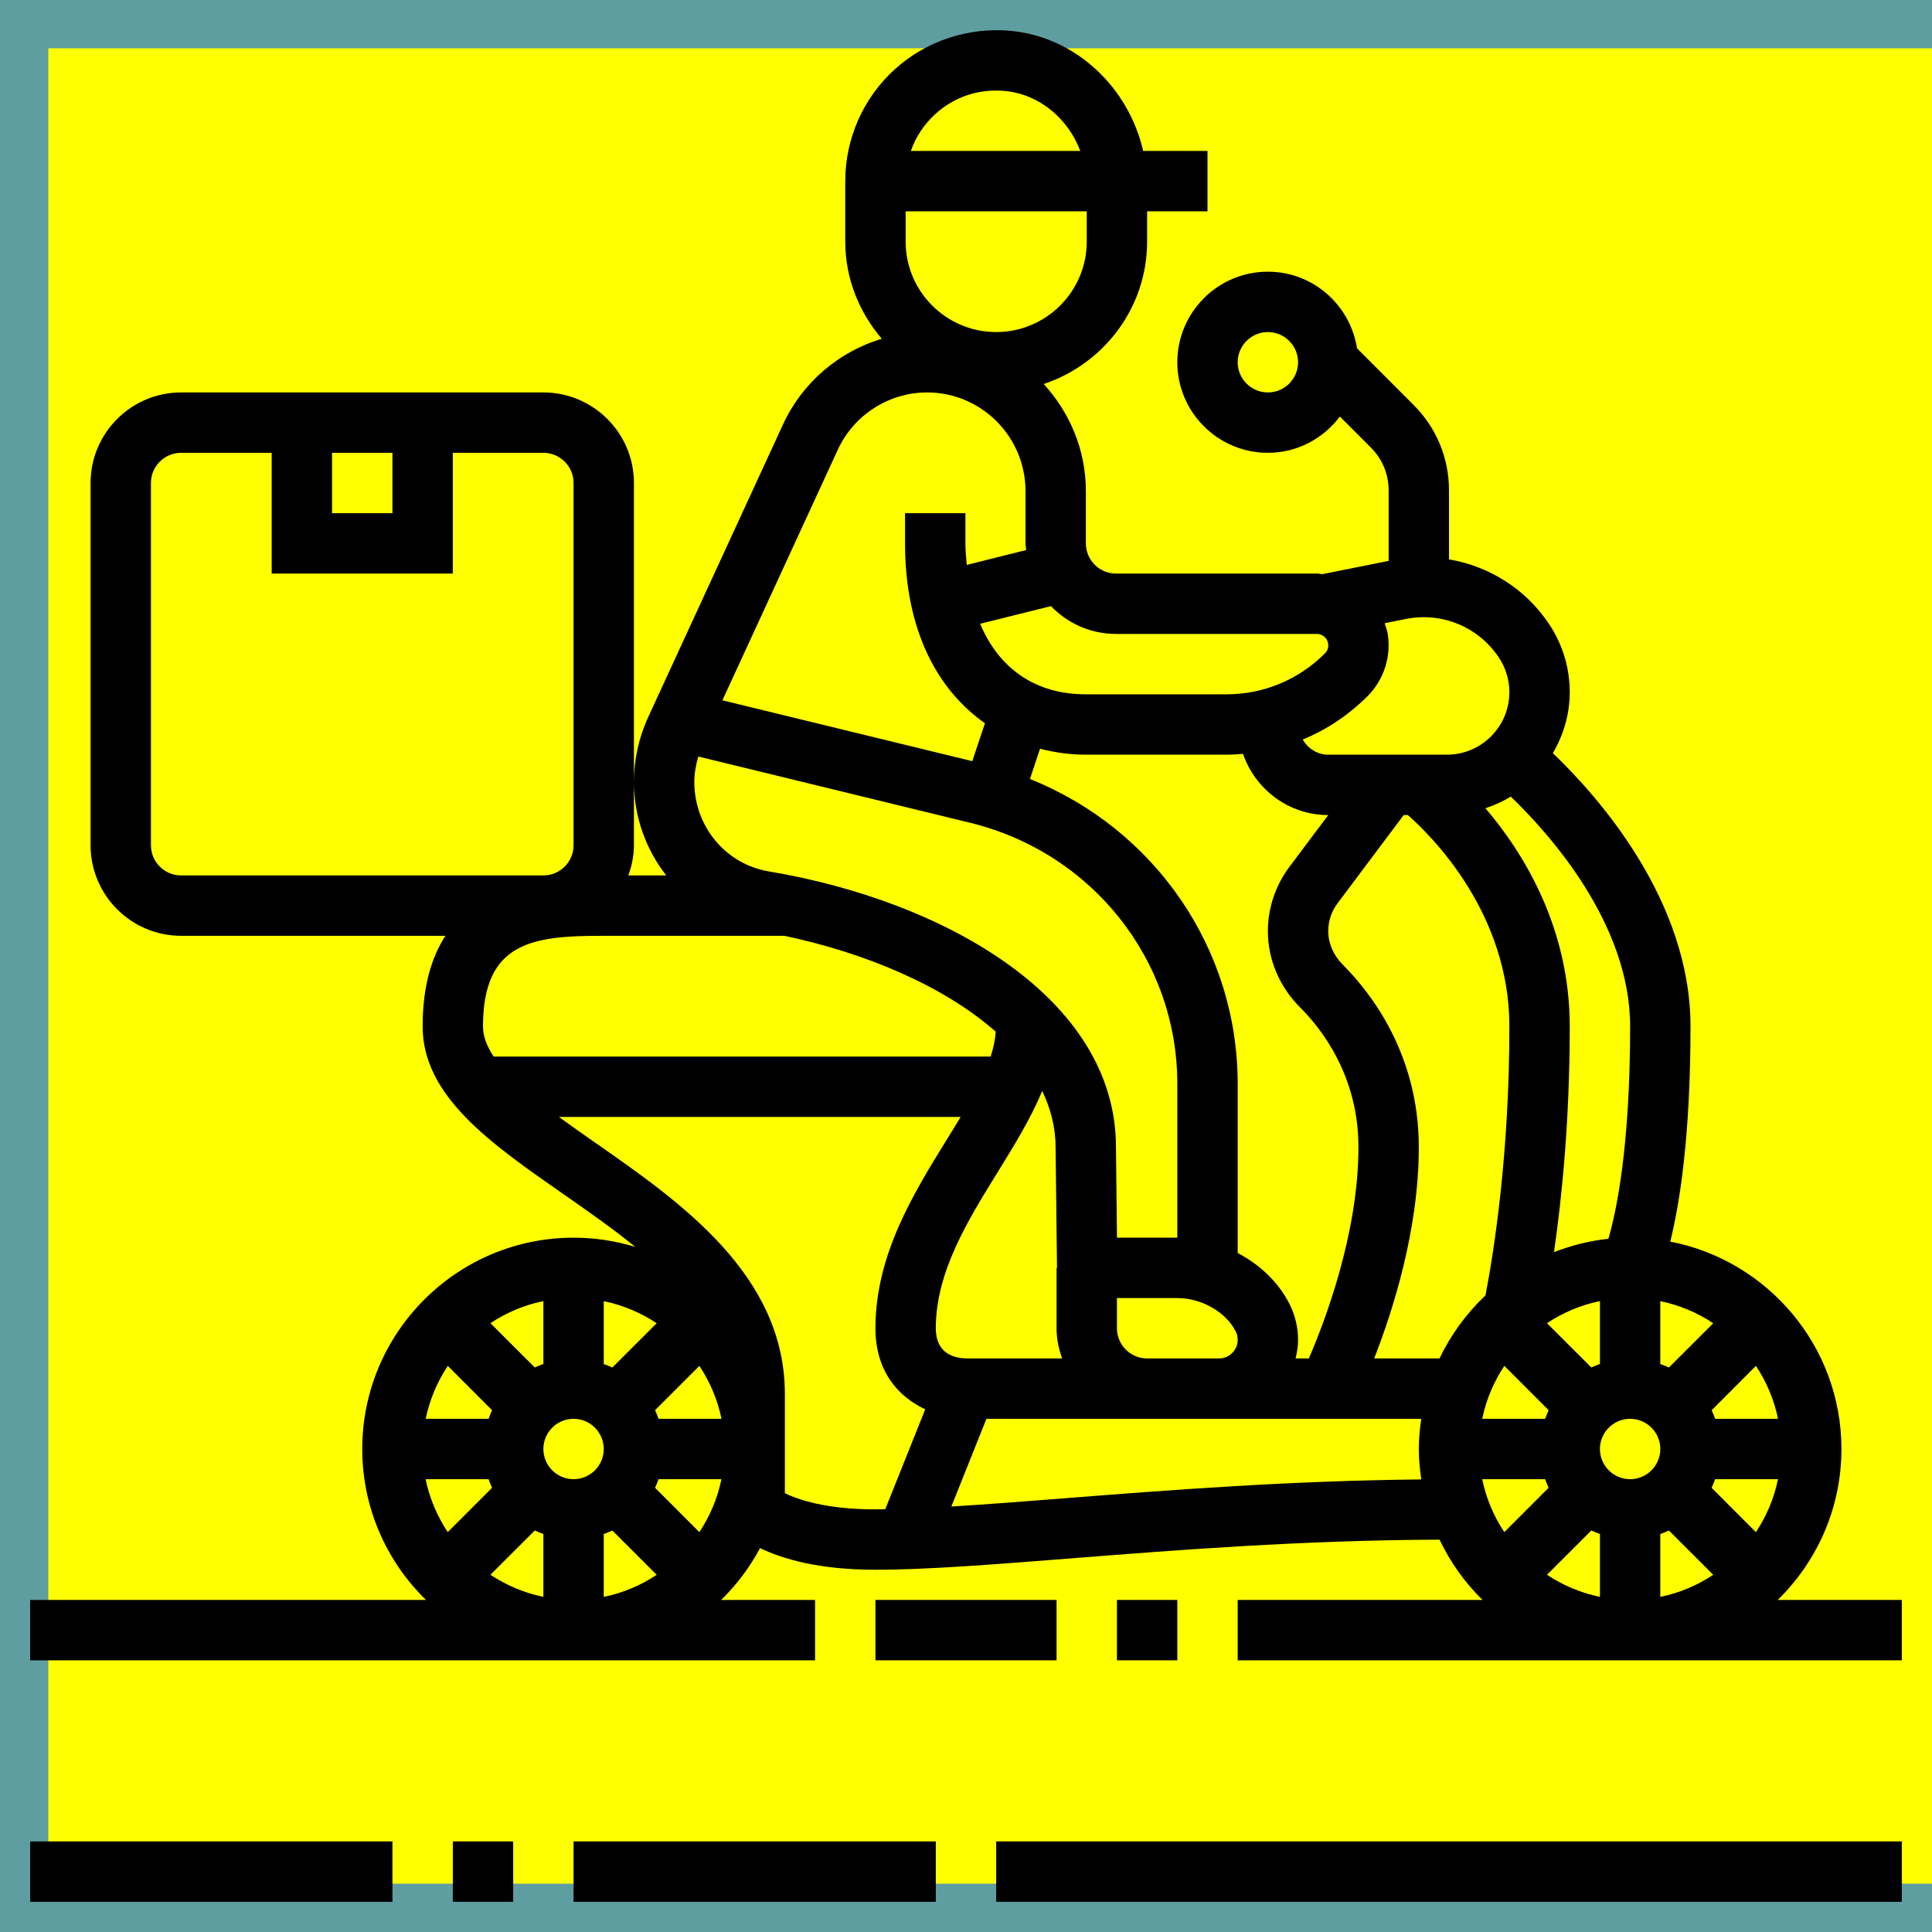 <svg width="40" height="40" viewBox="0 0 40 40" fill="none" xmlns="http://www.w3.org/2000/svg">
 <rect x="0" y="0" width="40" height="40" fill="#333333" stroke="none"/>
 <rect width="80"  height="40"
      style="fill: yellow; stroke: cadetblue; stroke-width: 2;"/>
        <path d="M36.806 33.125C37.619 32.33 38.125 31.224 38.125 30C38.125 27.872 36.597 26.096 34.581 25.706C34.775 24.925 35 23.532 35 21.25C35 18.641 33.092 16.495 32.151 15.594C32.367 15.22 32.5 14.793 32.5 14.331C32.5 13.828 32.352 13.34 32.072 12.92C31.584 12.189 30.83 11.722 30 11.581V10.152C30 9.484 29.74 8.857 29.267 8.384L28.096 7.212C27.956 6.316 27.186 5.625 26.25 5.625C25.216 5.625 24.375 6.466 24.375 7.5C24.375 8.534 25.216 9.375 26.25 9.375C26.861 9.375 27.398 9.078 27.741 8.624L28.384 9.268C28.62 9.504 28.75 9.818 28.75 10.152V11.613L27.378 11.887V11.888C27.34 11.885 27.304 11.875 27.266 11.875H23.104C22.761 11.875 22.482 11.594 22.482 11.25V10.168C22.482 9.312 22.146 8.537 21.609 7.951C22.848 7.536 23.75 6.378 23.75 5V4.375H25V3.125H23.668C23.366 1.804 22.271 0.767 20.929 0.639C20.055 0.557 19.172 0.846 18.523 1.437C17.872 2.027 17.5 2.871 17.5 3.75V5C17.5 5.771 17.791 6.468 18.256 7.014C17.366 7.281 16.611 7.919 16.211 8.788L13.418 14.852C13.226 15.269 13.125 15.73 13.125 16.188C13.125 16.918 13.376 17.589 13.794 18.125H13.009C13.08 17.929 13.125 17.72 13.125 17.5V16.188V10C13.125 8.966 12.284 8.125 11.25 8.125H3.75C2.716 8.125 1.875 8.966 1.875 10V17.5C1.875 18.534 2.716 19.375 3.75 19.375H9.221C8.934 19.822 8.75 20.424 8.75 21.25C8.75 22.691 10.152 23.668 11.636 24.703C12.154 25.064 12.678 25.429 13.153 25.816C12.748 25.692 12.319 25.625 11.875 25.625C9.463 25.625 7.5 27.587 7.5 30C7.5 31.224 8.006 32.33 8.819 33.125H0.625V34.375H16.875V33.125H14.931C15.251 32.812 15.523 32.451 15.736 32.052C16.189 32.27 16.938 32.5 18.125 32.5C19.185 32.5 20.562 32.391 22.157 32.266C24.308 32.096 26.973 31.886 29.804 31.877C30.027 32.344 30.328 32.767 30.694 33.125H25.625V34.375H39.375V33.125H36.806ZM26.25 8.125C25.905 8.125 25.625 7.844 25.625 7.5C25.625 7.156 25.905 6.875 26.25 6.875C26.595 6.875 26.875 7.156 26.875 7.5C26.875 7.844 26.595 8.125 26.25 8.125ZM20.008 28.125C19.719 28.117 19.375 28.003 19.375 27.5C19.375 26.338 20.031 25.277 20.666 24.252C21.014 23.689 21.348 23.142 21.578 22.587C21.753 22.953 21.855 23.343 21.855 23.757L21.884 26.25H21.875V27.5C21.875 27.72 21.92 27.929 21.99 28.125H20.008ZM10.221 21.875C10.082 21.666 10 21.457 10 21.25C10 19.509 11.019 19.375 12.458 19.375H16.239C17.884 19.72 19.534 20.402 20.616 21.361C20.604 21.527 20.568 21.698 20.51 21.875H10.221ZM14.457 15.663L20.091 17.036C22.614 17.656 24.375 19.877 24.375 22.438V25.625H23.126L23.105 23.75C23.105 20.636 19.498 18.64 15.924 18.043C15.026 17.894 14.375 17.113 14.375 16.188C14.375 16.011 14.409 15.835 14.457 15.663ZM23.125 27.5V26.875H24.375C24.876 26.875 25.384 27.165 25.584 27.566C25.611 27.619 25.625 27.679 25.625 27.739C25.625 27.952 25.453 28.125 25.241 28.125H23.75C23.405 28.125 23.125 27.844 23.125 27.5ZM26.703 27.008C26.476 26.553 26.089 26.185 25.625 25.942V22.438C25.625 19.629 23.898 17.159 21.324 16.128L21.533 15.501C21.843 15.582 22.161 15.625 22.48 15.625H25.391C25.507 15.625 25.621 15.617 25.735 15.608C25.989 16.343 26.68 16.875 27.5 16.875L26.691 17.954C26.407 18.333 26.25 18.803 26.25 19.277C26.25 19.866 26.488 20.427 26.918 20.858C27.369 21.308 28.125 22.282 28.125 23.75C28.125 25.55 27.419 27.383 27.098 28.125H26.824C26.854 28.001 26.875 27.872 26.875 27.739C26.875 27.486 26.815 27.233 26.703 27.008ZM27.801 19.973C27.608 19.779 27.5 19.532 27.5 19.277C27.5 19.072 27.567 18.868 27.691 18.704L29.062 16.875H29.148C29.646 17.313 31.25 18.905 31.25 21.25C31.25 23.894 30.93 25.912 30.755 26.82C30.362 27.191 30.039 27.633 29.803 28.125H28.451C28.839 27.133 29.375 25.457 29.375 23.75C29.375 21.832 28.389 20.561 27.801 19.973ZM30.688 29.375C30.769 28.977 30.928 28.607 31.146 28.279L32.063 29.197C32.036 29.255 32.012 29.314 31.991 29.375H30.688ZM33.75 30.625C33.405 30.625 33.125 30.344 33.125 30C33.125 29.656 33.405 29.375 33.75 29.375C34.095 29.375 34.375 29.656 34.375 30C34.375 30.344 34.095 30.625 33.75 30.625ZM34.375 31.76C34.436 31.738 34.496 31.715 34.553 31.688L35.471 32.605C35.143 32.822 34.773 32.981 34.375 33.062V31.76ZM36.354 31.721L35.437 30.803C35.464 30.745 35.488 30.686 35.509 30.625H36.811C36.731 31.023 36.572 31.393 36.354 31.721ZM35.51 29.375C35.488 29.314 35.465 29.254 35.438 29.197L36.355 28.279C36.572 28.607 36.731 28.977 36.812 29.375H35.51ZM34.553 28.313C34.495 28.286 34.436 28.262 34.375 28.241V26.939C34.773 27.02 35.143 27.179 35.471 27.396L34.553 28.313ZM33.125 28.24C33.064 28.262 33.004 28.285 32.947 28.312L32.029 27.395C32.357 27.177 32.727 27.019 33.125 26.938V28.24ZM31.99 30.625C32.012 30.686 32.035 30.746 32.062 30.803L31.145 31.721C30.927 31.393 30.769 31.023 30.688 30.625H31.99ZM32.947 31.687C33.005 31.714 33.064 31.738 33.125 31.759V33.061C32.727 32.98 32.357 32.821 32.029 32.604L32.947 31.687ZM33.75 21.25C33.75 23.755 33.463 25.091 33.3 25.648C32.906 25.689 32.53 25.786 32.174 25.924C32.336 24.804 32.5 23.198 32.5 21.25C32.5 19.201 31.542 17.657 30.755 16.734C30.94 16.672 31.116 16.593 31.279 16.493C32.081 17.264 33.75 19.124 33.75 21.25ZM31.032 13.613C31.175 13.827 31.25 14.075 31.25 14.331C31.25 15.045 30.669 15.625 29.956 15.625H27.5C27.272 15.625 27.08 15.496 26.971 15.312C27.468 15.107 27.924 14.803 28.316 14.411C28.652 14.074 28.807 13.592 28.731 13.122C28.718 13.046 28.691 12.975 28.668 12.903L29.108 12.815C29.854 12.666 30.61 12.979 31.032 13.613ZM23.104 13.125H27.266C27.302 13.125 27.337 13.134 27.37 13.15C27.463 13.197 27.489 13.279 27.497 13.323C27.504 13.368 27.506 13.454 27.431 13.528C26.886 14.074 26.161 14.375 25.391 14.375H22.48C21.438 14.375 20.684 13.844 20.293 12.915L21.759 12.549C22.099 12.902 22.575 13.125 23.104 13.125ZM19.364 2.362C19.759 2.002 20.269 1.832 20.811 1.884C21.519 1.952 22.112 2.453 22.366 3.125H18.858C18.96 2.836 19.133 2.572 19.364 2.362ZM18.75 4.375H22.5V5C22.5 6.034 21.659 6.875 20.625 6.875C19.591 6.875 18.75 6.034 18.75 5V4.375ZM17.346 9.311C17.677 8.591 18.403 8.125 19.195 8.125C20.318 8.125 21.232 9.041 21.232 10.168V11.25C21.232 11.297 21.242 11.342 21.246 11.388L20.015 11.696C20.003 11.549 19.988 11.406 19.988 11.25V10.625H18.738V11.25C18.738 13.084 19.431 14.299 20.392 14.974L20.13 15.759L14.957 14.499L17.346 9.311ZM6.875 9.375H8.125V10.625H6.875V9.375ZM3.125 17.5V10C3.125 9.656 3.405 9.375 3.75 9.375H5.625V11.875H9.375V9.375H11.25C11.595 9.375 11.875 9.656 11.875 10V17.5C11.875 17.844 11.595 18.125 11.25 18.125H3.75C3.405 18.125 3.125 17.844 3.125 17.5ZM13.635 29.375C13.613 29.314 13.59 29.254 13.562 29.197L14.48 28.279C14.697 28.607 14.856 28.977 14.938 29.375H13.635ZM12.5 30C12.5 30.344 12.22 30.625 11.875 30.625C11.53 30.625 11.25 30.344 11.25 30C11.25 29.656 11.53 29.375 11.875 29.375C12.22 29.375 12.5 29.656 12.5 30ZM12.678 28.313C12.62 28.286 12.561 28.262 12.5 28.241V26.939C12.898 27.02 13.268 27.179 13.596 27.396L12.678 28.313ZM11.25 28.24C11.189 28.262 11.129 28.285 11.072 28.312L10.154 27.395C10.482 27.177 10.852 27.019 11.25 26.938V28.24ZM10.188 29.197C10.161 29.255 10.137 29.314 10.116 29.375H8.814C8.895 28.977 9.054 28.607 9.271 28.279L10.188 29.197ZM10.115 30.625C10.137 30.686 10.16 30.746 10.188 30.803L9.27 31.721C9.053 31.393 8.894 31.023 8.812 30.625H10.115ZM11.072 31.687C11.13 31.714 11.189 31.738 11.25 31.759V33.061C10.852 32.98 10.482 32.821 10.154 32.604L11.072 31.687ZM12.5 31.76C12.561 31.738 12.621 31.715 12.678 31.688L13.596 32.605C13.268 32.822 12.898 32.981 12.5 33.062V31.76ZM14.479 31.721L13.562 30.803C13.589 30.745 13.613 30.686 13.634 30.625H14.936C14.856 31.023 14.697 31.393 14.479 31.721ZM16.25 30.915V28.863C16.25 26.396 14.088 24.889 12.352 23.678C12.084 23.491 11.822 23.308 11.572 23.125H19.889C19.796 23.279 19.701 23.436 19.602 23.594C18.91 24.714 18.125 25.983 18.125 27.5C18.125 28.404 18.61 28.924 19.156 29.178L18.329 31.246C18.263 31.246 18.188 31.25 18.125 31.25C17.098 31.25 16.517 31.046 16.25 30.915ZM22.059 31.019C21.197 31.087 20.408 31.148 19.697 31.191L20.423 29.375H29.425C29.396 29.58 29.375 29.788 29.375 30C29.375 30.214 29.396 30.424 29.426 30.63C26.69 30.656 24.136 30.855 22.059 31.019Z" fill="black"/>
        <path d="M23.125 33.125H24.375V34.375H23.125V33.125Z" fill="black"/>
        <path d="M0.625 38.125H8.125V39.375H0.625V38.125Z" fill="black"/>
        <path d="M11.875 38.125H19.375V39.375H11.875V38.125Z" fill="black"/>
        <path d="M9.375 38.125H10.625V39.375H9.375V38.125Z" fill="black"/>
        <path d="M20.625 38.125H39.375V39.375H20.625V38.125Z" fill="black"/>
        <path d="M18.125 33.125H21.875V34.375H18.125V33.125Z" fill="black"/>
      </svg>